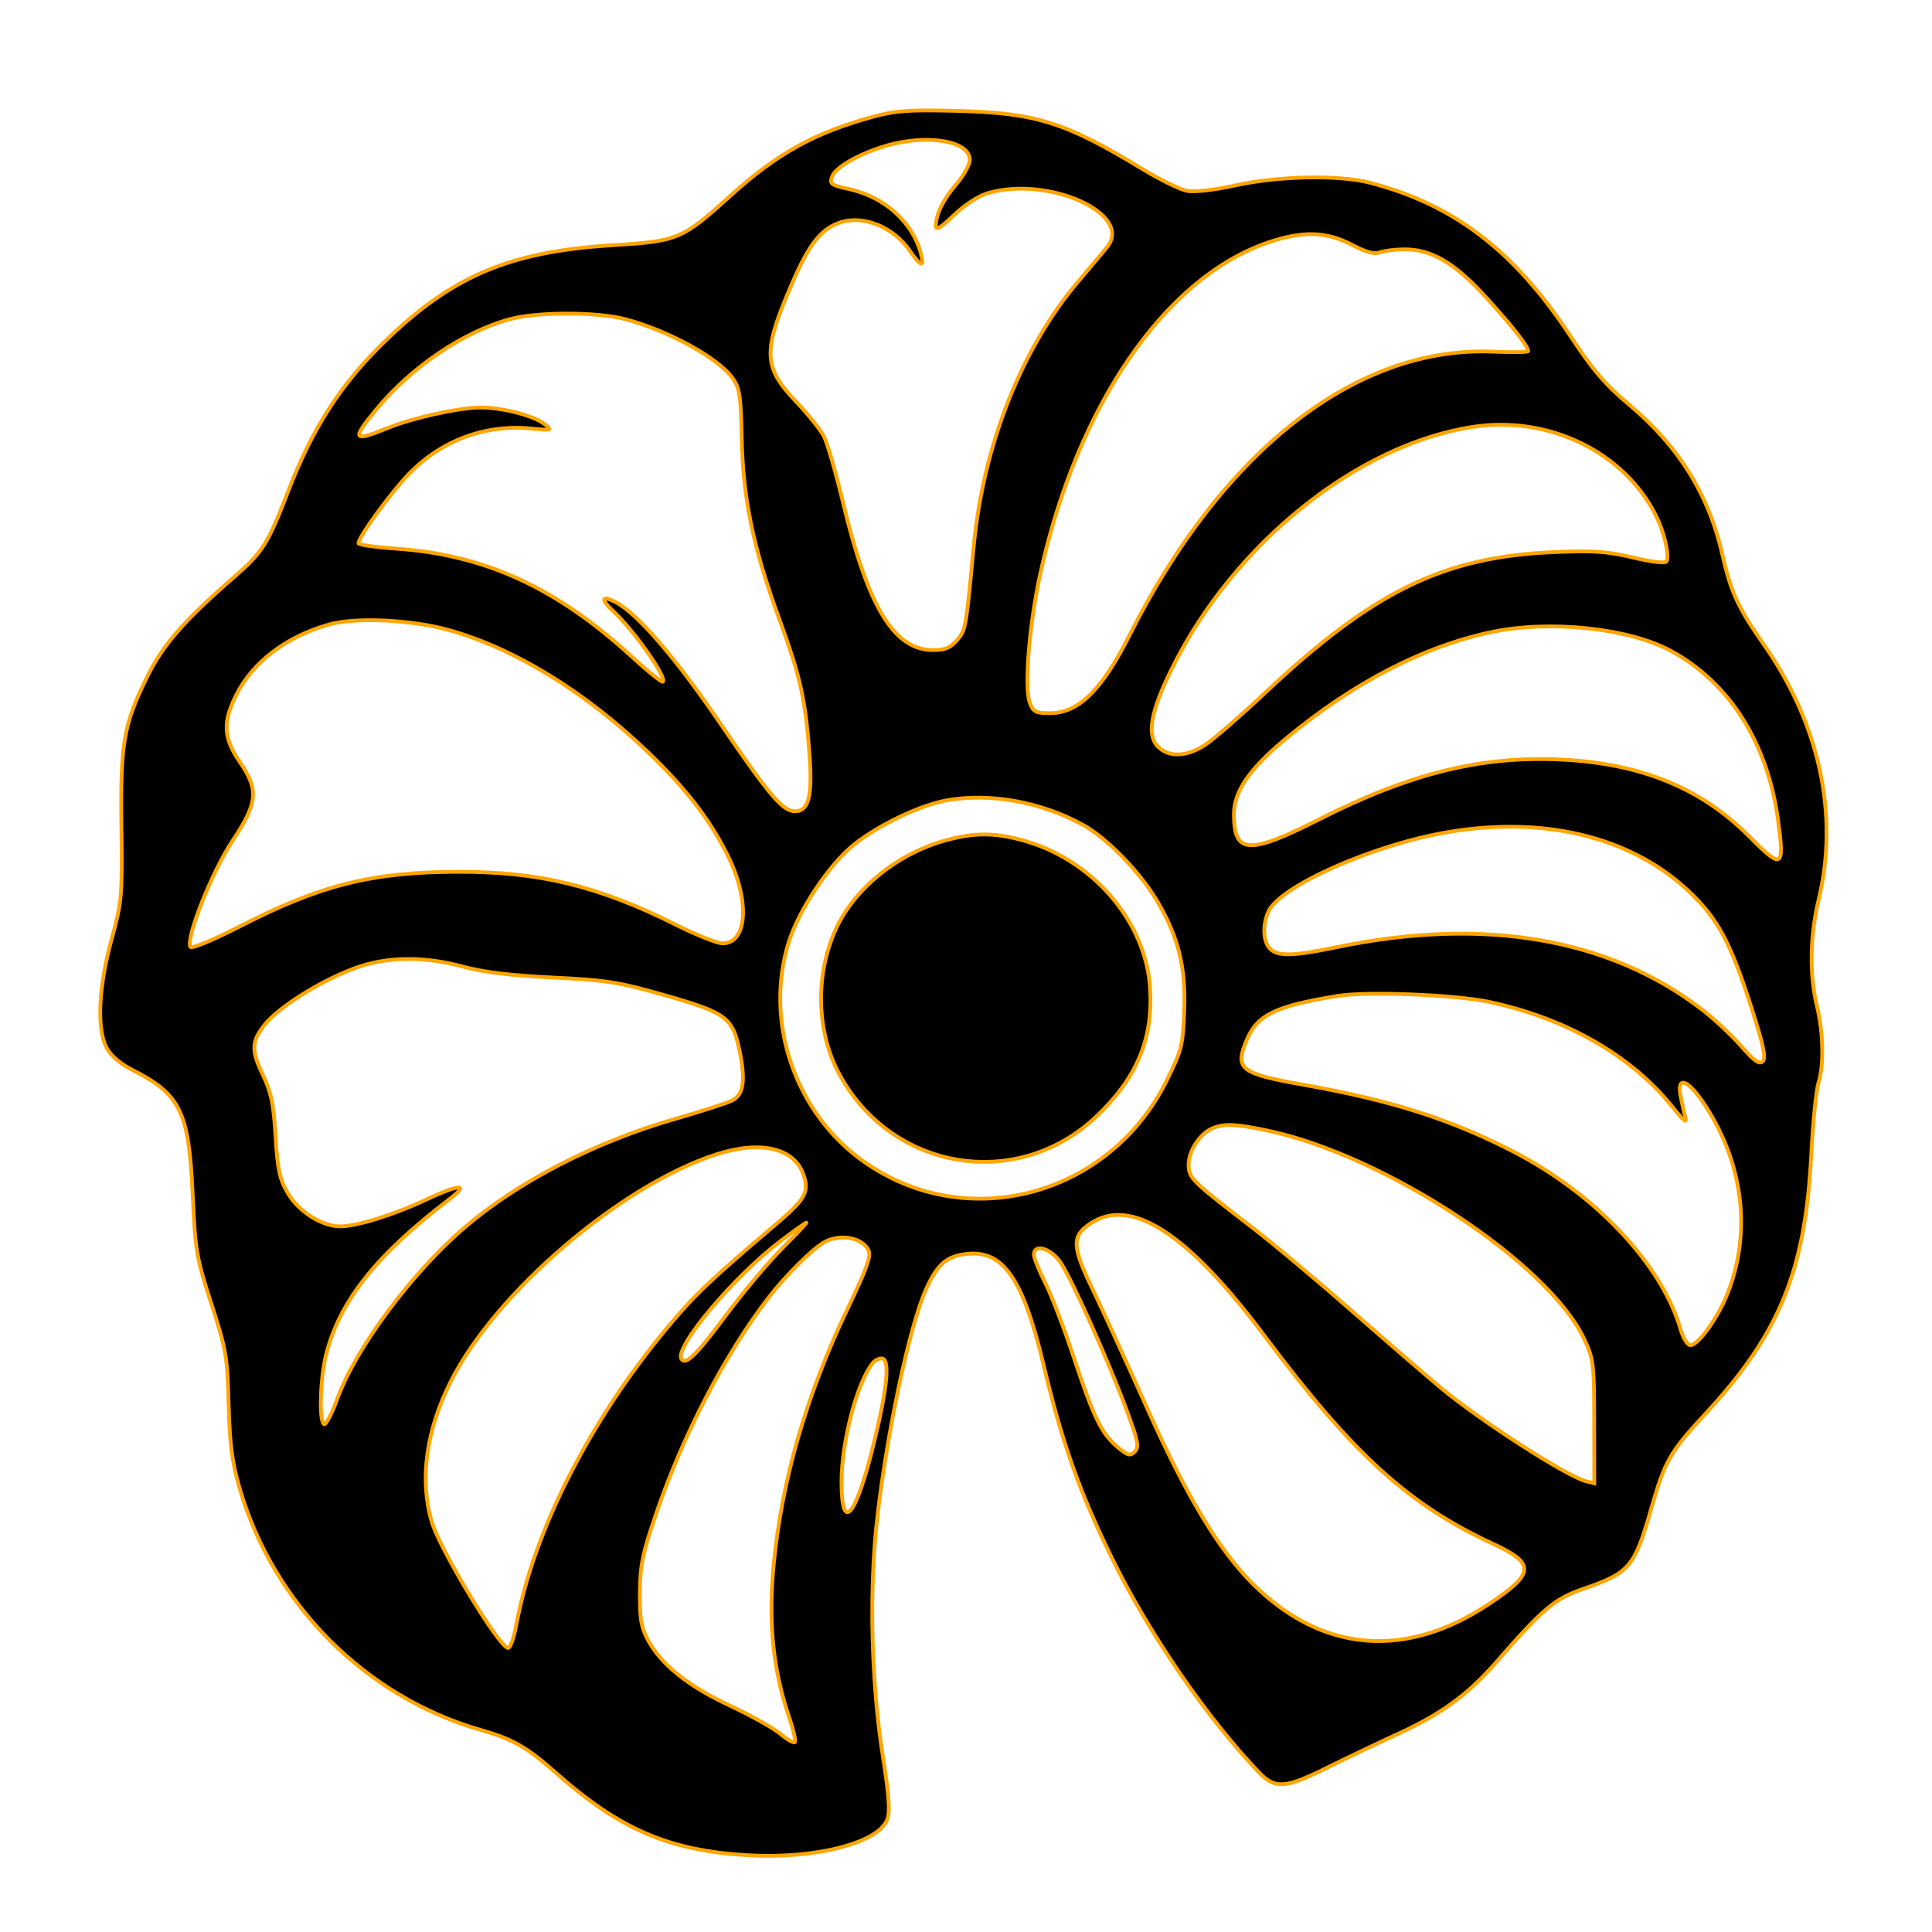 <svg xmlns="http://www.w3.org/2000/svg" width="512" height="512" viewBox="0 0 512 512" version="1.1">
	<path d="M 231.500 30.900 C 216.030 35.118, 206.063 40.604, 193.872 51.610 C 180.655 63.543, 179.824 63.894, 162.217 64.990 C 134.915 66.688, 119.699 73.171, 101.635 90.800 C 90.290 101.871, 82.780 113.558, 76.443 130 C 70.936 144.288, 69.667 146.292, 61.772 153.160 C 48.692 164.538, 43.104 170.980, 38.939 179.481 C 32.701 192.213, 31.891 196.963, 32.174 219.165 C 32.410 237.731, 32.306 238.918, 29.555 249 C 26.082 261.727, 25.594 272.779, 28.287 277.745 C 29.366 279.735, 31.916 281.937, 34.880 283.439 C 47.856 290.015, 50.042 294.481, 51.060 316.500 C 51.756 331.559, 52.047 333.264, 56.007 345.500 C 59.946 357.666, 60.240 359.371, 60.590 372.077 C 60.887 382.833, 61.490 387.467, 63.491 394.374 C 72.413 425.160, 96.950 449.744, 127.470 458.476 C 135.953 460.903, 139.566 462.974, 147.404 469.905 C 164.406 484.939, 177.518 490.523, 198.520 491.672 C 216.322 492.646, 232.737 488.402, 235.125 482.209 C 235.914 480.164, 235.630 476.069, 233.967 465.500 C 230.869 445.804, 230.284 421.532, 232.451 402.487 C 235.078 379.389, 241.020 351.491, 245.404 341.669 C 248.353 335.063, 250.870 332.878, 256.209 332.293 C 265.823 331.240, 271.092 338.825, 276.501 361.500 C 281.478 382.367, 285.952 395.066, 294.471 412.500 C 304.306 432.628, 319.784 455.231, 333.650 469.710 C 337.897 474.146, 340.615 473.970, 351.500 468.552 C 356.450 466.089, 364.833 462.086, 370.130 459.657 C 382.018 454.205, 388.958 449.155, 396.600 440.396 C 408.896 426.303, 412.029 423.662, 419.500 421.090 C 431.861 416.833, 433.159 415.312, 437.554 399.939 C 441.203 387.179, 442.558 384.789, 451.762 374.878 C 471.582 353.538, 478.400 336.907, 479.999 306 C 480.440 297.475, 481.296 288.928, 481.901 287.007 C 483.399 282.245, 483.224 273.723, 481.480 266.500 C 479.468 258.167, 479.658 247.987, 482.007 238.187 C 487.359 215.863, 482.155 191.827, 467.416 170.793 C 460.621 161.096, 458.661 156.845, 456.445 147 C 452.882 131.165, 444.932 118.335, 431.898 107.381 C 425.427 101.943, 422.125 98.097, 416.152 89.037 C 401.217 66.384, 385.319 54.225, 363.055 48.426 C 354.900 46.302, 338.838 46.608, 327.489 49.104 C 321.795 50.356, 316.574 50.955, 314.592 50.583 C 312.760 50.240, 307.490 47.668, 302.881 44.868 C 282.238 32.329, 274.601 29.934, 253.500 29.383 C 240.997 29.057, 237.335 29.309, 231.500 30.900 M 233.836 38.919 C 227.158 41.055, 221.448 44.389, 220.576 46.663 C 219.763 48.782, 220.052 49, 225.172 50.146 C 234.314 52.191, 241.613 58.676, 243.952 66.832 C 245.137 70.966, 244.082 70.841, 241.123 66.496 C 236.812 60.166, 228.846 56.906, 222.668 58.944 C 217.643 60.603, 214.455 64.607, 210.022 74.826 C 202.059 93.187, 202.177 97.210, 210.951 106.416 C 214.139 109.762, 217.476 113.932, 218.365 115.683 C 219.255 117.434, 221.524 125.310, 223.408 133.185 C 230.071 161.037, 236.934 172.273, 247.280 172.273 C 250.445 172.273, 251.875 171.684, 253.608 169.669 C 255.933 166.966, 255.971 166.752, 258.021 145 C 260.557 118.074, 270.650 92.425, 285.701 74.653 C 288.890 70.887, 292.346 66.763, 293.380 65.490 C 300.534 56.679, 277.683 46.419, 261.623 51.231 C 259.242 51.945, 255.513 54.390, 252.757 57.047 C 249.304 60.375, 248 61.152, 248 59.881 C 248 56.812, 249.935 52.894, 253.518 48.708 C 255.433 46.471, 257 43.608, 257 42.346 C 257 37.145, 244.956 35.363, 233.836 38.919 M 336 64.276 C 308.712 73.613, 285.434 107.505, 275.668 152.117 C 272.748 165.458, 271.391 182.267, 272.912 186.267 C 273.821 188.658, 274.487 189, 278.243 189 C 285.797 189, 291.994 182.921, 299.380 168.265 C 324.096 119.223, 359.516 91.631, 395.750 93.193 C 400.837 93.413, 404.997 93.347, 404.993 93.046 C 404.978 91.787, 401.040 86.755, 394 78.998 C 385.472 69.603, 379.306 65.982, 372 66.080 C 369.525 66.113, 366.618 66.485, 365.541 66.907 C 364.199 67.432, 361.883 66.780, 358.189 64.836 C 351.486 61.310, 345.136 61.150, 336 64.276 M 135.209 84.556 C 122.856 87.881, 108.971 97.259, 99.665 108.563 C 93.055 116.593, 93.485 117.223, 102.933 113.355 C 109.279 110.756, 121.788 108, 127.235 108 C 133.352 108, 141.564 110.157, 144.517 112.538 C 146.376 114.037, 146.150 114.102, 140.891 113.576 C 128.727 112.360, 117.121 116.626, 108.463 125.494 C 103.674 130.399, 95 142.304, 95 143.971 C 95 144.380, 99.512 145.025, 105.026 145.405 C 128.483 147.020, 147.383 155.679, 167.347 173.957 C 171.662 177.908, 175.411 180.922, 175.678 180.656 C 176.776 179.557, 168.004 167.083, 162.611 162.076 C 159.083 158.800, 159.317 157.595, 163.099 159.551 C 168.835 162.517, 178.849 174.086, 190.623 191.348 C 204.006 210.970, 207.431 215, 210.721 215 C 214.260 215, 215.308 211.044, 214.561 200.500 C 213.501 185.521, 212.186 179.567, 206.504 164.010 C 199.542 144.950, 196.899 132.163, 196.552 115.853 C 196.317 104.810, 196.013 102.828, 194.153 100.215 C 190.310 94.817, 176.974 87.515, 165.540 84.547 C 158.126 82.623, 142.374 82.627, 135.209 84.556 M 390.539 113.093 C 359.781 117.674, 326.865 144.090, 310.488 177.334 C 304.912 188.654, 303.828 194.828, 306.880 197.880 C 309.829 200.829, 314.607 200.591, 319.591 197.246 C 321.841 195.736, 328.856 189.630, 335.180 183.678 C 363.807 156.738, 382.514 147.584, 411.500 146.333 C 422.357 145.864, 425.864 146.098, 432.775 147.751 C 437.623 148.910, 441.287 149.345, 441.624 148.800 C 442.513 147.361, 441.051 141.027, 438.796 136.547 C 430.356 119.782, 410.482 110.123, 390.539 113.093 M 87.251 165.477 C 75.813 168.705, 66.946 175.454, 62.548 184.279 C 58.985 191.429, 59.212 195.631, 63.500 201.864 C 68.660 209.365, 68.355 212.700, 61.577 222.884 C 56.204 230.959, 49.133 248.788, 50.456 250.928 C 50.797 251.481, 56.402 249.164, 63.358 245.593 C 84.943 234.511, 98.559 231.092, 121.343 231.035 C 142.947 230.980, 158.579 234.786, 179.232 245.127 C 184.584 247.807, 190.086 250, 191.459 250 C 198.170 250, 198.790 238.489, 192.726 226.449 C 187.950 216.966, 181.717 208.924, 171.652 199.261 C 155.010 183.284, 136.364 171.854, 119 166.986 C 109.132 164.219, 94.222 163.510, 87.251 165.477 M 395 167.553 C 376.984 171.416, 358.624 180.952, 340.833 195.685 C 331.168 203.688, 327 209.731, 327 215.737 C 327 226.402, 330.863 226.625, 349.773 217.049 C 373.795 204.884, 392.724 200.238, 413.922 201.303 C 435.050 202.365, 450.929 208.904, 463.702 221.801 C 472.283 230.466, 472.914 230.107, 471.230 217.523 C 468.477 196.948, 458.408 180.983, 442.841 172.510 C 431.639 166.413, 410.520 164.225, 395 167.553 M 251 212.078 C 243.987 213.301, 232.958 218.540, 226.370 223.778 C 219.786 229.012, 211.635 241.206, 208.979 249.794 C 202.480 270.808, 210.662 294.808, 228.718 307.693 C 256.004 327.163, 293.952 317.099, 309.189 286.352 C 313.154 278.349, 313.465 277.117, 313.833 267.943 C 314.300 256.321, 312.251 248.113, 306.484 238.500 C 301.917 230.886, 293.136 221.936, 286.910 218.547 C 275.751 212.474, 262.459 210.080, 251 212.078 M 383.729 220.512 C 364.055 223.819, 339.237 234.795, 336.160 241.549 C 334.532 245.122, 334.717 249.575, 336.571 251.429 C 338.644 253.501, 342.711 253.411, 354.091 251.039 C 393.128 242.902, 426.405 248.575, 451.099 267.576 C 454.256 270.005, 458.893 274.341, 461.404 277.212 C 464.918 281.228, 466.242 282.158, 467.152 281.248 C 468.062 280.338, 467.351 277.005, 464.066 266.783 C 458.519 249.522, 455.140 243.296, 447.376 236.033 C 432.127 221.768, 409.327 216.208, 383.729 220.512 M 251 222.593 C 238.104 226.018, 226.468 235.341, 221.511 246.219 C 216.028 258.254, 216.323 273.186, 222.266 284.363 C 235.999 310.188, 269.413 315.855, 290.480 295.930 C 301.194 285.798, 305.575 275.439, 304.795 262.085 C 303.742 244.084, 289.294 227.437, 270.465 222.533 C 263.280 220.662, 258.211 220.677, 251 222.593 M 97.251 255.545 C 88.257 257.967, 74.345 266.203, 70.071 271.637 C 66.644 275.993, 66.556 278.375, 69.587 284.701 C 71.862 289.450, 72.484 292.426, 73.022 301.137 C 73.576 310.125, 74.088 312.475, 76.325 316.291 C 79.121 321.063, 85.351 325, 90.106 325 C 94.543 325, 104.166 322.018, 112.828 317.959 C 121.990 313.666, 124.584 313.622, 119.028 317.855 C 99.841 332.471, 90.156 344.624, 86.495 358.680 C 84.864 364.944, 84.478 376.559, 85.873 377.422 C 86.353 377.718, 87.966 374.617, 89.457 370.529 C 94.330 357.167, 109.307 337.075, 123.260 325.180 C 137.547 313.001, 157.689 302.635, 179 296.495 C 185.875 294.514, 192.625 292.341, 194 291.665 C 197.045 290.170, 197.623 286.320, 195.987 278.438 C 194.168 269.676, 192.482 268.414, 176.481 263.834 C 163.929 260.241, 160.865 259.753, 146.500 259.058 C 135.334 258.518, 128.110 257.637, 122.590 256.142 C 113.571 253.700, 104.866 253.495, 97.251 255.545 M 354.500 263.928 C 337.963 266.605, 333.179 268.933, 330.364 275.671 C 327.148 283.368, 328.593 284.483, 345.746 287.531 C 368.863 291.639, 384.507 296.642, 401.203 305.266 C 422.853 316.450, 440.400 335.126, 445.363 352.270 C 446.054 354.655, 447.201 356.500, 447.993 356.500 C 450.119 356.500, 455.558 348.790, 458.021 342.282 C 464.114 326.190, 461.945 308.508, 451.989 293.104 C 447.536 286.214, 444.346 284.847, 445.330 290.250 C 445.656 292.038, 446.237 294.625, 446.621 296 C 447.135 297.836, 446.254 297.162, 443.304 293.462 C 432.401 279.783, 415.035 269.827, 394.500 265.485 C 385.550 263.592, 362.189 262.682, 354.500 263.928 M 321.388 298.980 C 318.066 300.322, 315 304.932, 315 308.585 C 315 312.230, 315.538 312.759, 332.500 325.802 C 337.450 329.609, 349.150 339.427, 358.500 347.620 C 367.850 355.814, 378.362 364.897, 381.859 367.806 C 392.411 376.583, 415.229 391.266, 420.287 392.536 L 422.500 393.091 422.480 376.796 C 422.461 361.418, 422.315 360.189, 419.891 354.981 C 410.456 334.711, 366.804 305.998, 335.637 299.560 C 327.261 297.830, 324.512 297.718, 321.388 298.980 M 189.934 305.889 C 164.685 313.968, 131.417 342.378, 119.475 366.060 C 112.919 379.060, 111.135 392.130, 114.400 403.254 C 116.516 410.464, 131.844 435.894, 134.573 436.723 C 135.183 436.908, 136.166 434.221, 136.855 430.482 C 141.402 405.808, 156.227 376.618, 176.731 351.967 C 183.960 343.277, 188.103 339.327, 205.372 324.663 C 213.394 317.851, 214.477 315.974, 212.987 311.461 C 210.614 304.270, 201.715 302.119, 189.934 305.889 M 288.898 324.282 C 283.978 327.587, 284.071 330.318, 289.490 341.532 C 292.031 346.791, 298.483 360.868, 303.828 372.815 C 314.519 396.709, 323.141 411.015, 332.268 420 C 350.398 437.848, 372.336 439.722, 394.245 425.295 C 406.820 417.014, 407.050 414.392, 395.660 409.130 C 373.376 398.835, 358.543 385.358, 335.363 354.345 C 314.742 326.756, 299.702 317.025, 288.898 324.282 M 206.899 328.847 C 194.520 338.224, 178.676 357.048, 180.575 360.122 C 181.688 361.922, 184.493 359.181, 192.346 348.621 C 196.903 342.493, 203.664 334.447, 207.371 330.740 C 211.078 327.033, 213.928 324, 213.705 324 C 213.481 324, 210.419 326.181, 206.899 328.847 M 218.500 329.159 C 215.338 330.895, 208.196 338.001, 203.584 344 C 192.113 358.919, 181.036 380.212, 173.930 401 C 170.277 411.689, 169.646 414.732, 169.580 422 C 169.516 428.904, 169.908 431.260, 171.666 434.545 C 175.162 441.076, 182.274 446.790, 193.374 451.987 C 198.971 454.607, 205.021 457.988, 206.817 459.500 C 208.614 461.012, 210.336 461.998, 210.643 461.690 C 210.950 461.383, 210.304 458.515, 209.207 455.316 C 204.878 442.694, 203.571 430.152, 205.003 414.966 C 207.128 392.433, 213.604 369.917, 224.571 346.925 C 229.917 335.719, 230.951 332.776, 230.101 331.188 C 228.353 327.922, 222.589 326.914, 218.500 329.159 M 274 332.529 C 274 333.369, 275.349 336.729, 276.998 339.995 C 278.646 343.261, 282.004 352.008, 284.459 359.432 C 289.806 375.597, 291.887 379.885, 296.108 383.437 C 298.867 385.759, 299.497 385.932, 300.722 384.707 C 301.947 383.482, 301.637 381.937, 298.454 373.394 C 293.629 360.445, 284.260 339.491, 281.175 334.750 C 278.621 330.827, 274 329.396, 274 332.529 M 231.247 361.250 C 227.103 366.444, 223.017 382.032, 223.007 392.691 C 222.993 406.680, 226.848 401.988, 231.652 382.166 C 235.247 367.335, 235.899 360, 233.622 360 C 232.865 360, 231.796 360.563, 231.247 361.250" stroke="orange" fill="black" fill-rule="evenodd"/>
</svg>
